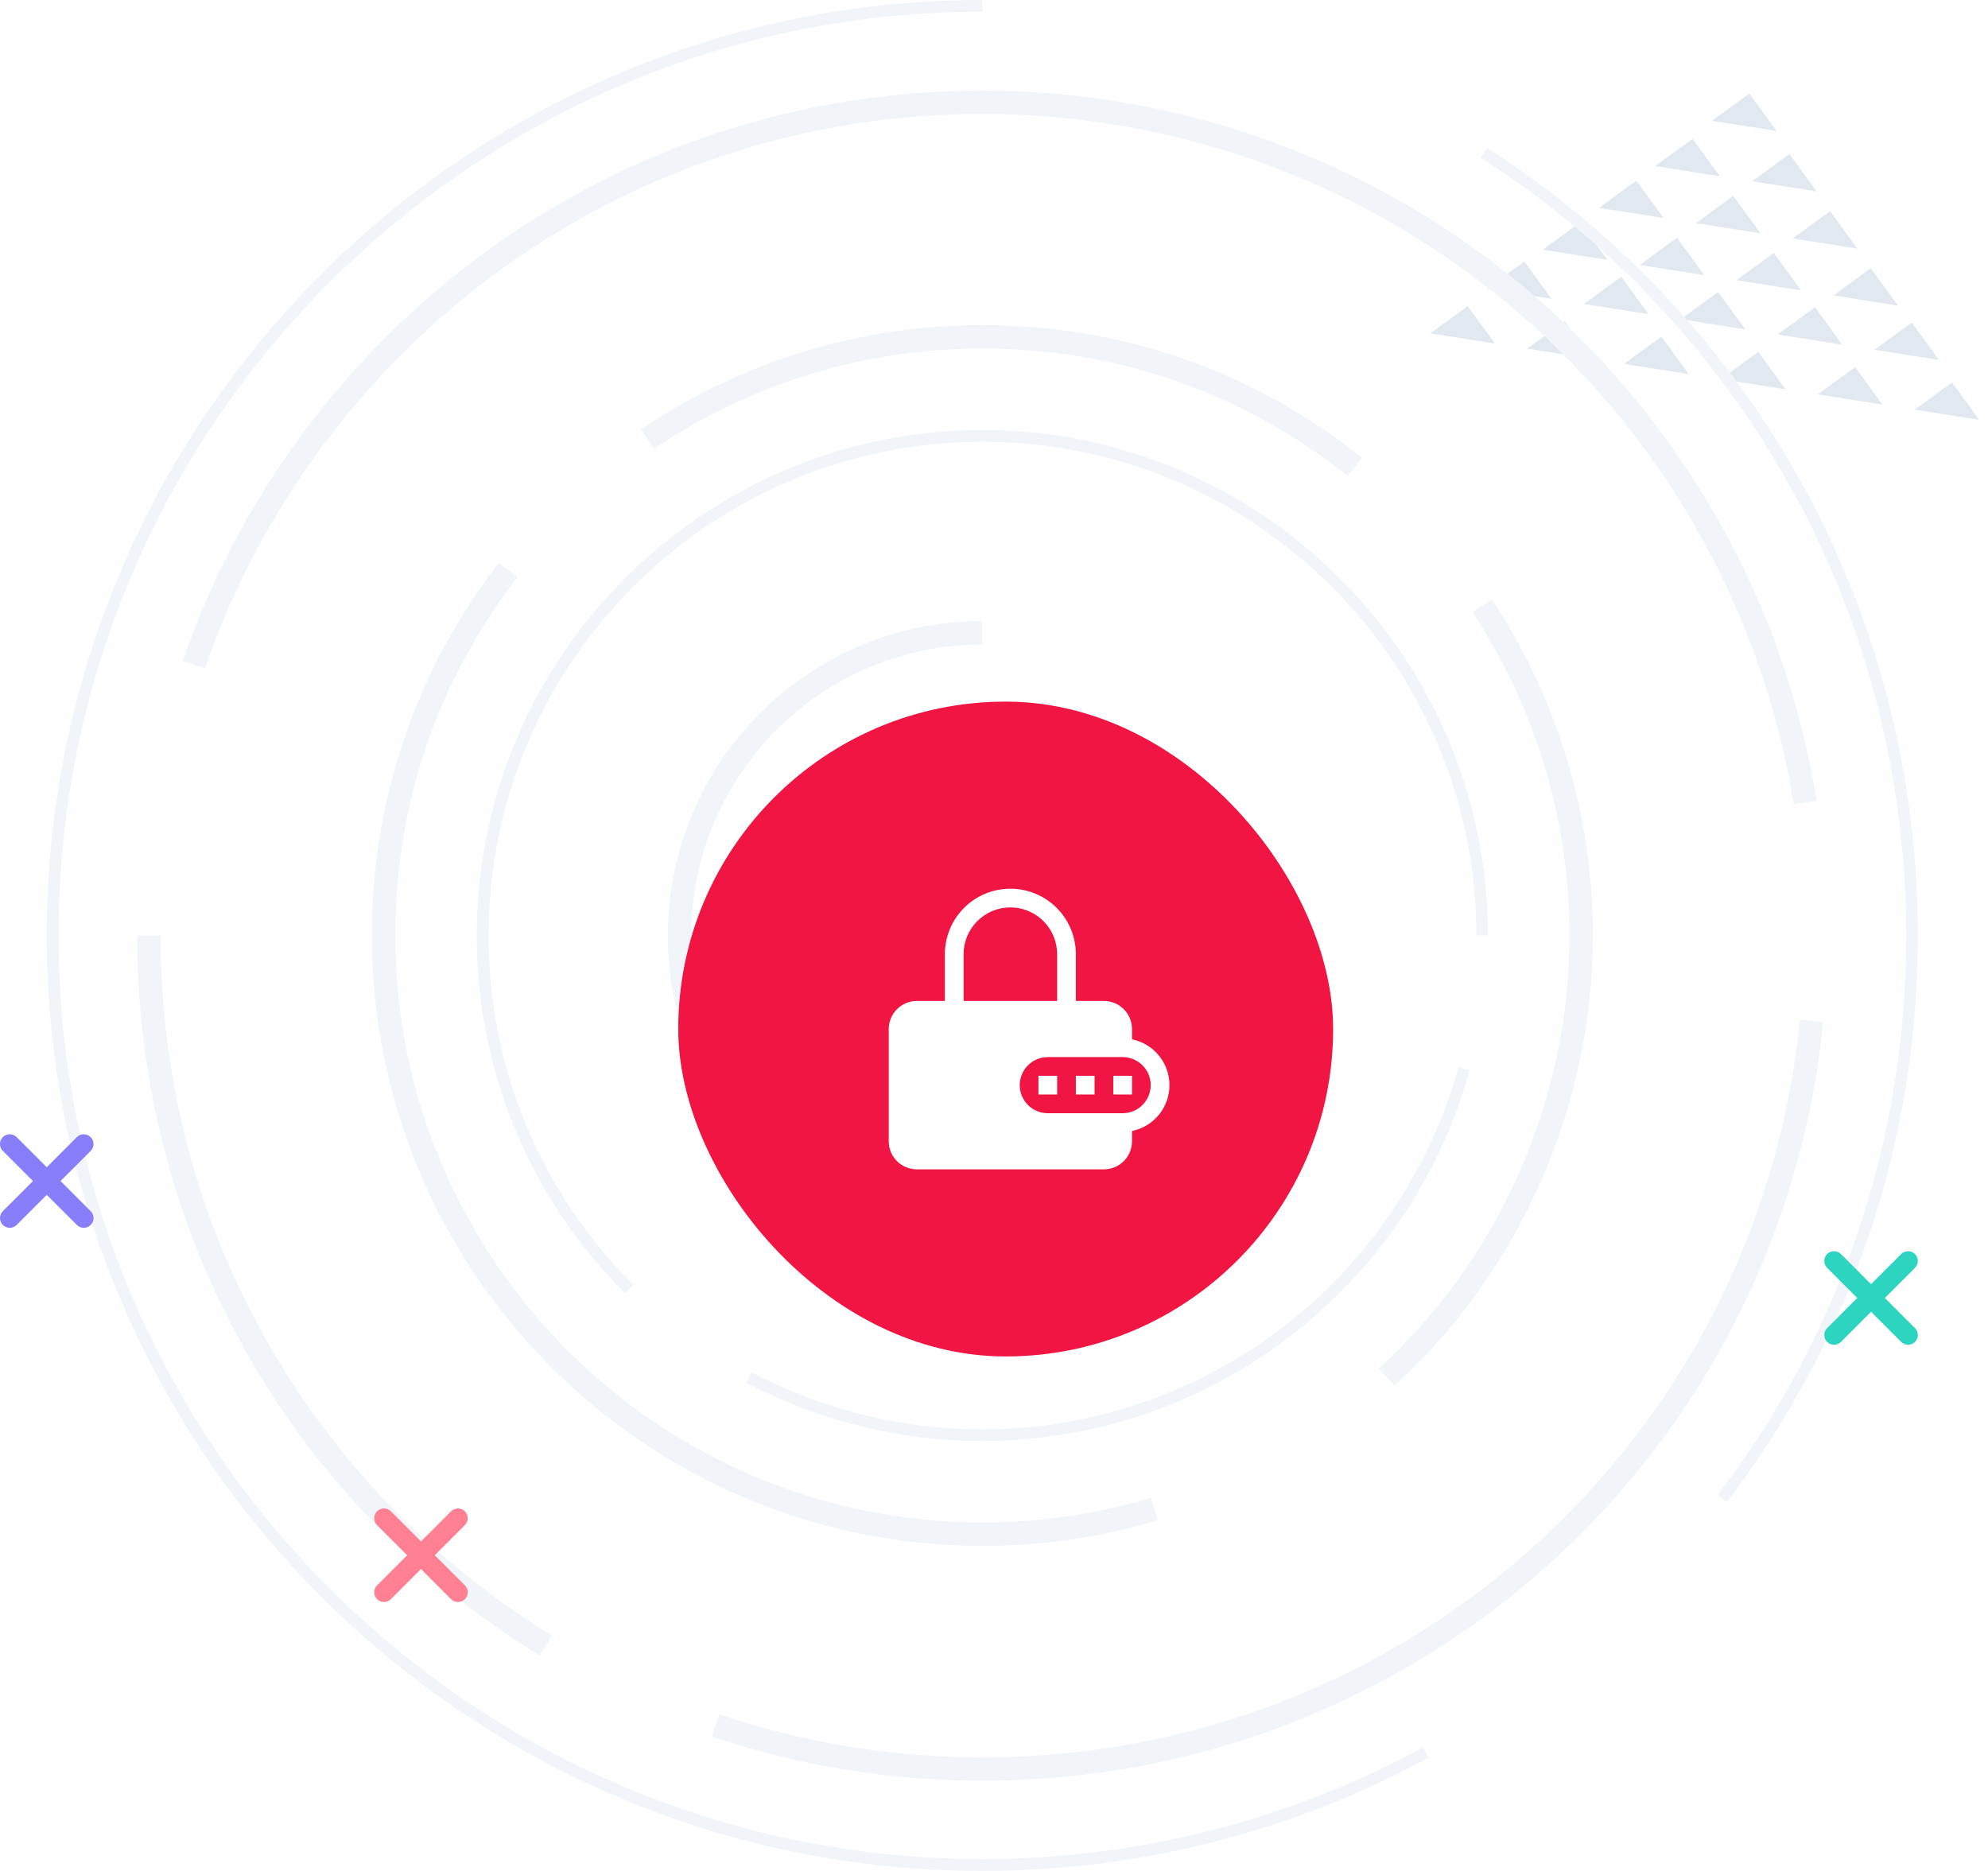 <svg width="170" height="160" viewBox="0 0 170 160" fill="none" xmlns="http://www.w3.org/2000/svg">
<path d="M125.508 26.182L122.31 28.51L127.835 29.38L125.508 26.182Z" fill="#E2E8F0"/>
<path d="M133.791 27.483L130.593 29.811L136.119 30.681L133.791 27.483Z" fill="#E2E8F0"/>
<path d="M142.073 28.791L138.875 31.119L144.401 31.989L142.073 28.791Z" fill="#E2E8F0"/>
<path d="M150.356 30.092L147.158 32.42L152.684 33.29L150.356 30.092Z" fill="#E2E8F0"/>
<path d="M158.642 31.397L155.444 33.725L160.97 34.595L158.642 31.397Z" fill="#E2E8F0"/>
<path d="M166.922 32.701L163.724 35.029L169.252 35.903L166.922 32.701Z" fill="#E2E8F0"/>
<path d="M135.123 19.024L131.925 21.352L137.451 22.222L135.123 19.024Z" fill="#E2E8F0"/>
<path d="M143.405 20.332L140.207 22.659L145.733 23.53L143.405 20.332Z" fill="#E2E8F0"/>
<path d="M151.689 21.633L148.49 23.961L154.016 24.831L151.689 21.633Z" fill="#E2E8F0"/>
<path d="M159.974 22.938L156.776 25.266L162.302 26.136L159.974 22.938Z" fill="#E2E8F0"/>
<path d="M144.738 11.873L141.54 14.2L147.066 15.071L144.738 11.873Z" fill="#E2E8F0"/>
<path d="M153.021 13.174L149.823 15.502L155.349 16.372L153.021 13.174Z" fill="#E2E8F0"/>
<path d="M130.352 22.36L127.154 24.687L132.68 25.558L130.352 22.36Z" fill="#E2E8F0"/>
<path d="M138.638 23.665L135.437 25.995L140.966 26.863L138.638 23.665Z" fill="#E2E8F0"/>
<path d="M146.92 24.972L143.722 27.3L149.248 28.17L146.92 24.972Z" fill="#E2E8F0"/>
<path d="M155.204 26.273L152.006 28.601L157.531 29.472L155.204 26.273Z" fill="#E2E8F0"/>
<path d="M163.486 27.581L160.288 29.909L165.814 30.779L163.486 27.581Z" fill="#E2E8F0"/>
<path d="M139.929 15.447L136.731 17.775L142.257 18.645L139.929 15.447Z" fill="#E2E8F0"/>
<path d="M148.215 16.752L145.017 19.08L150.543 19.95L148.215 16.752Z" fill="#E2E8F0"/>
<path d="M156.497 18.059L153.299 20.387L158.825 21.258L156.497 18.059Z" fill="#E2E8F0"/>
<path d="M149.593 8L146.392 10.33L151.921 11.198L149.593 8Z" fill="#E2E8F0"/>
<path d="M147.676 128.446L146.884 127.84C157.428 113.997 163.002 97.46 163.002 80.01C163.002 52.976 149.401 28.106 126.617 13.48L127.158 12.641C150.231 27.444 164 52.631 164 80.01C164 97.674 158.351 114.426 147.676 128.446Z" fill="#F1F5F9"/>
<path d="M84.005 160C39.891 160 4 124.111 4 80C4 35.889 39.891 0 84.005 0V0.997C40.441 0.997 5.007 36.439 5.007 79.991C5.007 123.552 40.45 158.984 84.005 158.984C97.168 158.984 110.201 155.684 121.686 149.438L122.161 150.315C110.527 156.663 97.326 160 84.005 160Z" fill="#F1F5F9"/>
<path d="M46.147 141.58C24.593 128.306 11.728 105.281 11.728 80H13.733C13.733 104.582 26.243 126.963 47.2 139.874L46.147 141.58Z" fill="#F1F5F9"/>
<path d="M84.005 152.282C76.081 152.282 68.296 151.005 60.857 148.497L61.5 146.605C68.735 149.047 76.304 150.287 84.014 150.287C120.213 150.287 150.277 123.17 153.923 87.206L155.918 87.411C152.151 124.381 121.238 152.282 84.005 152.282Z" fill="#F1F5F9"/>
<path d="M153.382 68.776C150.762 52.472 142.391 37.53 129.796 26.707C117.071 15.763 100.803 9.741 84.004 9.741C70.44 9.741 57.277 13.61 45.932 20.937C32.713 29.476 22.626 42.34 17.526 57.161L15.634 56.509C20.873 41.268 31.249 28.04 44.841 19.259C56.513 11.727 70.049 7.746 83.995 7.746C101.279 7.746 118.003 13.945 131.092 25.197C144.041 36.327 152.654 51.699 155.349 68.469L153.382 68.776Z" fill="#F1F5F9"/>
<path d="M84.005 132.202C55.217 132.202 31.8 108.786 31.8 80C31.8 68.347 35.556 57.329 42.651 48.138L44.236 49.359C37.412 58.205 33.804 68.795 33.804 80C33.804 107.676 56.327 130.198 84.005 130.198C88.918 130.198 93.775 129.489 98.427 128.091L99.005 130.011C94.157 131.475 89.104 132.202 84.005 132.202Z" fill="#F1F5F9"/>
<path d="M119.262 118.499L117.91 117.026C128.267 107.537 134.206 94.048 134.206 80.009C134.206 70.128 131.334 60.564 125.909 52.352L127.577 51.252C133.227 59.79 136.21 69.737 136.21 80.019C136.201 94.607 130.029 108.637 119.262 118.499Z" fill="#F1F5F9"/>
<path d="M115.235 40.7C106.276 33.568 95.471 29.802 84.005 29.802C73.946 29.802 64.241 32.766 55.935 38.379L54.816 36.719C63.449 30.883 73.545 27.807 84.005 27.807C95.938 27.807 107.171 31.722 116.484 39.143L115.235 40.7Z" fill="#F1F5F9"/>
<path d="M84.004 123.234C76.975 123.234 69.993 121.51 63.822 118.247L64.288 117.362C70.319 120.55 77.134 122.237 83.995 122.237C102.948 122.237 119.691 109.494 124.715 91.242L125.676 91.512C120.548 110.193 103.404 123.234 84.004 123.234Z" fill="#F1F5F9"/>
<path d="M53.437 110.585C45.27 102.419 40.767 91.559 40.767 80.009C40.767 56.173 60.158 36.775 84.005 36.775C107.842 36.775 127.242 56.173 127.242 80.009H126.244C126.244 56.723 107.301 37.781 84.014 37.781C60.727 37.781 41.783 56.723 41.783 80.009C41.783 91.289 46.174 101.897 54.164 109.876L53.437 110.585Z" fill="#F1F5F9"/>
<path d="M84.004 106.894C69.172 106.894 57.109 94.831 57.109 80C57.109 65.169 69.172 53.107 84.004 53.107V55.111C70.282 55.111 59.114 66.278 59.114 80C59.114 93.722 70.282 104.889 84.004 104.889C97.727 104.889 108.895 93.722 108.895 80H110.9C110.89 94.831 98.827 106.894 84.004 106.894Z" fill="#F1F5F9"/>
<path d="M84.005 93.368C76.631 93.368 70.636 87.374 70.636 80H71.634C71.634 86.814 77.181 92.361 83.995 92.361C90.81 92.361 96.357 86.814 96.357 80C96.357 73.186 90.81 67.639 83.995 67.639C80.211 67.639 76.687 69.336 74.319 72.3L73.536 71.676C76.09 68.469 79.903 66.633 83.995 66.633C91.369 66.633 97.364 72.626 97.364 80C97.364 87.374 91.37 93.368 84.005 93.368Z" fill="#F1F5F9"/>
<path d="M39.753 135.576L37.178 133L39.753 130.424C40.077 130.1 40.077 129.567 39.753 129.243C39.429 128.919 38.896 128.919 38.572 129.243L35.998 131.819L33.423 129.243C33.099 128.919 32.567 128.919 32.243 129.243C31.919 129.567 31.919 130.1 32.243 130.424L34.818 133L32.243 135.576C31.919 135.9 31.919 136.433 32.243 136.757C32.567 137.081 33.099 137.081 33.423 136.757L35.998 134.181L38.572 136.757C38.896 137.081 39.429 137.081 39.753 136.757C40.082 136.433 40.082 135.906 39.753 135.576Z" fill="#FF8092"/>
<path d="M163.757 113.576L161.181 111L163.757 108.424C164.081 108.1 164.081 107.567 163.757 107.243C163.433 106.919 162.9 106.919 162.576 107.243L160 109.819L157.424 107.243C157.1 106.919 156.567 106.919 156.243 107.243C155.919 107.567 155.919 108.1 156.243 108.424L158.819 111L156.243 113.576C155.919 113.9 155.919 114.433 156.243 114.757C156.567 115.081 157.1 115.081 157.424 114.757L160 112.181L162.576 114.757C162.9 115.081 163.433 115.081 163.757 114.757C164.081 114.433 164.081 113.906 163.757 113.576Z" fill="#2DD4BF"/>
<path d="M7.753 103.576L5.178 101L7.753 98.424C8.077 98.1 8.077 97.567 7.753 97.243C7.429 96.919 6.896 96.919 6.572 97.243L3.998 99.819L1.423 97.243C1.099 96.919 0.567 96.919 0.243 97.243C-0.081 97.567 -0.081 98.1 0.243 98.424L2.818 101L0.243 103.576C-0.081 103.9 -0.081 104.433 0.243 104.757C0.567 105.081 1.099 105.081 1.423 104.757L3.998 102.181L6.572 104.757C6.896 105.081 7.429 105.081 7.753 104.757C8.082 104.433 8.082 103.906 7.753 103.576Z" fill="#887EF9"/>
<g filter="url(#filter0_d_366_15676)">
<rect x="56" y="52" width="56" height="56" rx="28" fill="#F01543"/>
<g clip-path="url(#clip0_366_15676)">
<path d="M91.6 85.6H90V84H91.6V85.6Z" fill="white"/>
<path d="M86.8 85.6H88.4V84H86.8V85.6Z" fill="white"/>
<path d="M94.8 85.6H93.2V84H94.8V85.6Z" fill="white"/>
<path fill-rule="evenodd" clip-rule="evenodd" d="M78.8 77.6V73.6C78.8 72.865 78.945 72.136 79.226 71.457C79.508 70.778 79.92 70.16 80.44 69.64C80.96 69.12 81.578 68.708 82.257 68.426C82.936 68.145 83.665 68 84.4 68C85.135 68 85.864 68.145 86.543 68.426C87.222 68.708 87.84 69.12 88.36 69.64C88.88 70.16 89.292 70.778 89.574 71.457C89.855 72.136 90 72.865 90 73.6V77.6H92.4C93.037 77.6 93.647 77.853 94.097 78.303C94.547 78.753 94.8 79.364 94.8 80V80.88C95.704 81.064 96.517 81.554 97.101 82.269C97.685 82.983 98.004 83.877 98.004 84.8C98.004 85.723 97.685 86.617 97.101 87.331C96.517 88.046 95.704 88.536 94.8 88.72V89.6C94.8 90.237 94.547 90.847 94.097 91.297C93.647 91.747 93.037 92 92.4 92H76.4C75.763 92 75.153 91.747 74.703 91.297C74.253 90.847 74 90.237 74 89.6V80C74 79.364 74.253 78.753 74.703 78.303C75.153 77.853 75.763 77.6 76.4 77.6H78.8ZM80.4 73.6C80.4 72.539 80.821 71.522 81.572 70.772C82.322 70.021 83.339 69.6 84.4 69.6C85.461 69.6 86.478 70.021 87.228 70.772C87.979 71.522 88.4 72.539 88.4 73.6V77.6H80.4V73.6ZM87.6 82.4C86.963 82.4 86.353 82.653 85.903 83.103C85.453 83.553 85.2 84.163 85.2 84.8C85.2 85.436 85.453 86.047 85.903 86.497C86.353 86.947 86.963 87.2 87.6 87.2H94C94.636 87.2 95.247 86.947 95.697 86.497C96.147 86.047 96.4 85.436 96.4 84.8C96.4 84.163 96.147 83.553 95.697 83.103C95.247 82.653 94.636 82.4 94 82.4H87.6Z" fill="white"/>
</g>
</g>
<defs>
<filter id="filter0_d_366_15676" x="34" y="36" width="104" height="104" filterUnits="userSpaceOnUse" color-interpolation-filters="sRGB">
<feFlood flood-opacity="0" result="BackgroundImageFix"/>
<feColorMatrix in="SourceAlpha" type="matrix" values="0 0 0 0 0 0 0 0 0 0 0 0 0 0 0 0 0 0 127 0" result="hardAlpha"/>
<feOffset dx="2" dy="8"/>
<feGaussianBlur stdDeviation="12"/>
<feComposite in2="hardAlpha" operator="out"/>
<feColorMatrix type="matrix" values="0 0 0 0 0.941 0 0 0 0 0.082 0 0 0 0 0.263 0 0 0 0.24 0"/>
<feBlend mode="normal" in2="BackgroundImageFix" result="effect1_dropShadow_366_15676"/>
<feBlend mode="normal" in="SourceGraphic" in2="effect1_dropShadow_366_15676" result="shape"/>
</filter>
<clipPath id="clip0_366_15676">
<rect width="24" height="24" fill="white" transform="translate(74 68)"/>
</clipPath>
</defs>
</svg>
